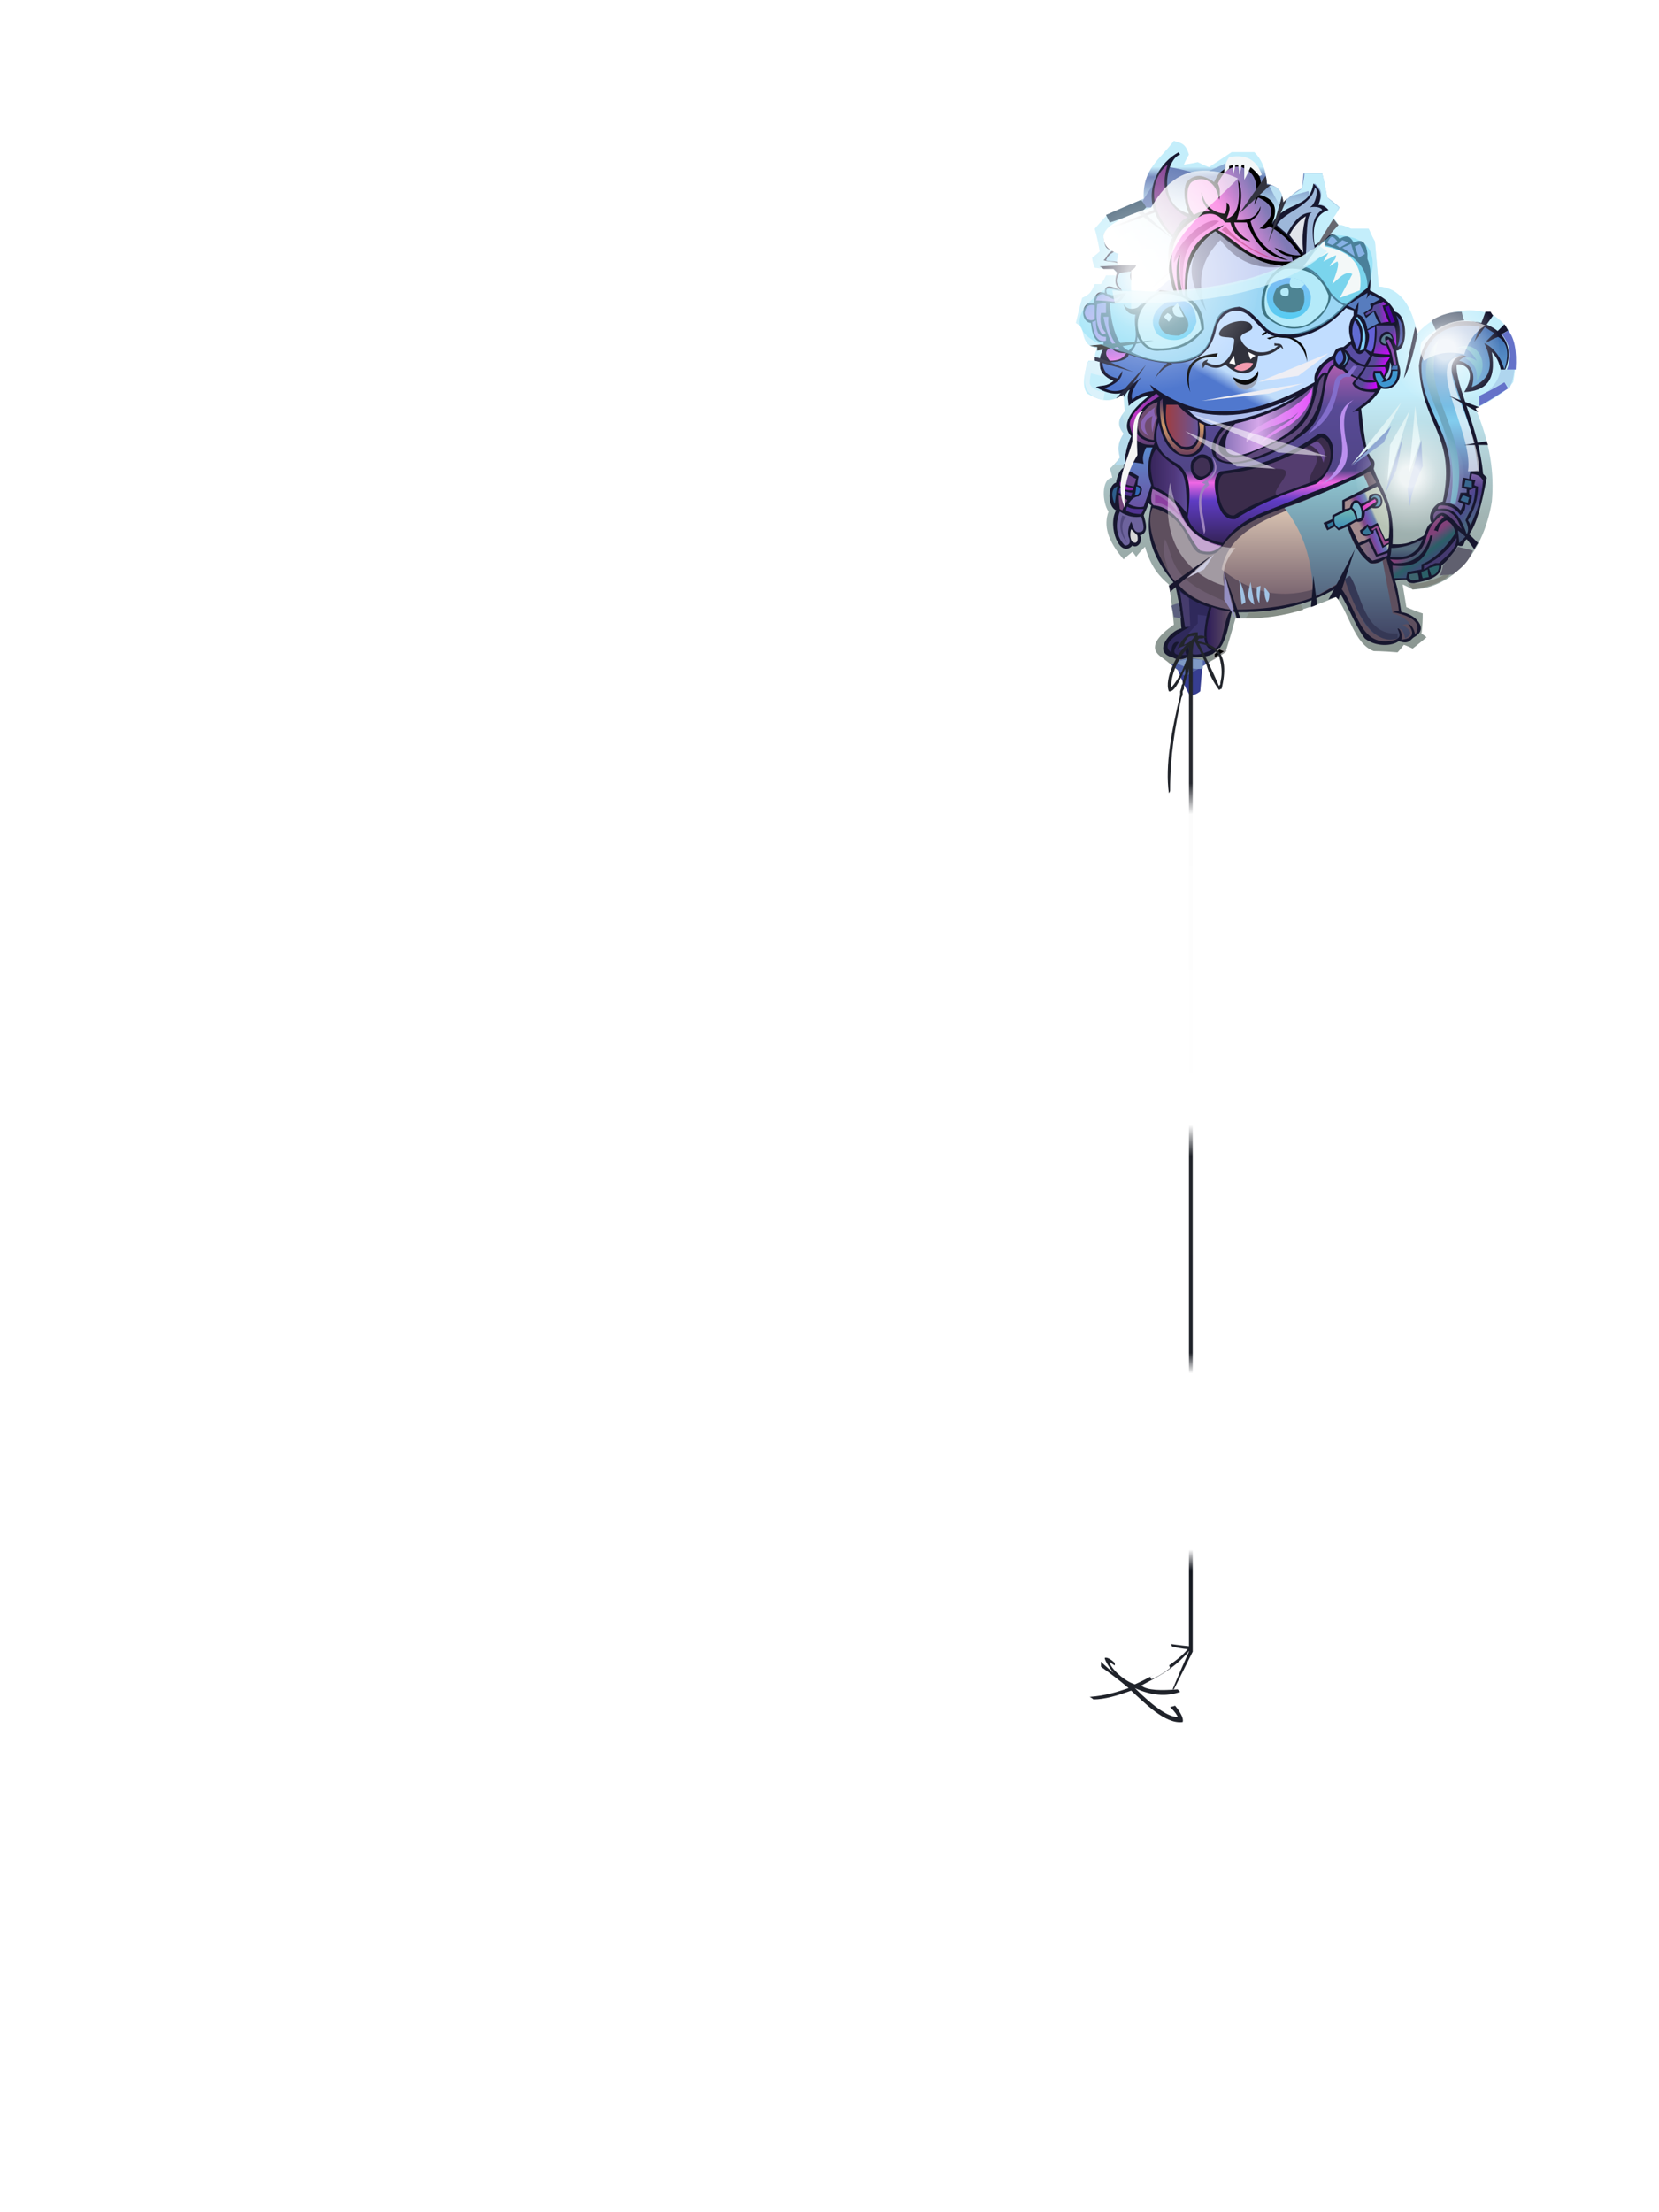 <?xml version="1.0" encoding="UTF-8"?><svg width="1320px" height="1760px" viewBox="0 0 1320 1760" version="1.1" xmlns="http://www.w3.org/2000/svg" xmlns:xlink="http://www.w3.org/1999/xlink"><defs><filter width="196%" height="183%" x="-48%" y="-41%" id="id-71666" filterUnits="objectBoundingBox"><feOffset result="id-71667" in="SourceAlpha" dx="0" dy="35"></feOffset><feGaussianBlur result="id-71668" in="SourceAlpha" stdDeviation="30"></feGaussianBlur><feColorMatrix result="id-71670" in="SourceAlpha" type="matrix" values="0 0 0 0 0 0 0 0 0 0 0 0 0 0 0 0 0 0 0.430 0"></feColorMatrix><feMerge><feMergeNode in="SourceAlpha"></feMergeNode><feMergeNode in="SourceGraphic"></feMergeNode></feMerge></filter><linearGradient x1="50%" y1="5%" x2="50%" y2="100%" id="id-71673"><stop stop-color="#C4EEFB" offset="0%"></stop><stop stop-color="#667CB5" offset="2%"></stop><stop stop-color="#C4EEFB" offset="9%"></stop><stop stop-color="#C4EDFA" offset="17%"></stop><stop stop-color="#C4EEFB" offset="44%"></stop><stop stop-color="#A2B5B4" offset="68%"></stop><stop stop-color="#86908A" offset="100%"></stop></linearGradient><linearGradient x1="50%" y1="0%" x2="50%" y2="100%" id="id-71674"><stop stop-color="#BCEAFA" offset="0%"></stop><stop stop-color="#77CBF4" offset="100%"></stop></linearGradient><linearGradient x1="50%" y1="0%" x2="50%" y2="100%" id="id-71675"><stop stop-color="#D7C1B0" offset="0%"></stop><stop stop-color="#745F6C" offset="100%"></stop></linearGradient><linearGradient x1="100%" y1="50%" x2="2%" y2="50%" id="id-71676"><stop stop-color="#615063" offset="0%"></stop><stop stop-color="#291858" offset="100%"></stop></linearGradient><linearGradient x1="50%" y1="0%" x2="50%" y2="100%" id="id-71677"><stop stop-color="#6FB8B4" offset="0%"></stop><stop stop-color="#418FB7" offset="100%"></stop></linearGradient><linearGradient x1="70%" y1="50%" x2="38%" y2="69%" id="id-71678"><stop stop-color="#B7C4B5" offset="0%"></stop><stop stop-color="#647CAD" offset="13%"></stop><stop stop-color="#6C66B3" offset="32%"></stop><stop stop-color="#734FAF" offset="50%"></stop><stop stop-color="#7E4785" offset="71%"></stop><stop stop-color="#A58C8F" offset="100%"></stop></linearGradient><linearGradient x1="100%" y1="50%" x2="0%" y2="50%" id="id-71679"><stop stop-color="#624887" offset="0%"></stop><stop stop-color="#86737C" offset="100%"></stop></linearGradient><linearGradient x1="48%" y1="43%" x2="70%" y2="72%" id="id-71680"><stop stop-color="#814179" offset="0%"></stop><stop stop-color="#2B5F68" offset="49%"></stop><stop stop-color="#44467B" offset="100%"></stop></linearGradient><linearGradient x1="50%" y1="0%" x2="50%" y2="100%" id="id-71681"><stop stop-color="#535A77" offset="0%"></stop><stop stop-color="#556D7E" offset="47%"></stop><stop stop-color="#394466" offset="100%"></stop></linearGradient><linearGradient x1="27%" y1="35%" x2="72%" y2="80%" id="id-71682"><stop stop-color="#6F487F" offset="0%"></stop><stop stop-color="#4D4892" offset="52%"></stop><stop stop-color="#48647F" offset="100%"></stop></linearGradient><linearGradient x1="50%" y1="0%" x2="50%" y2="98%" id="id-71683"><stop stop-color="#7E62A5" offset="0%"></stop><stop stop-color="#4C3B85" offset="33%"></stop><stop stop-color="#4D6A87" offset="100%"></stop></linearGradient><linearGradient x1="50%" y1="0%" x2="50%" y2="86%" id="id-71684"><stop stop-color="#5F6EAD" offset="0%"></stop><stop stop-color="#3F6DB1" offset="5%"></stop><stop stop-color="#82CDEE" offset="61%"></stop><stop stop-color="#65679E" offset="100%"></stop></linearGradient><linearGradient x1="50%" y1="0%" x2="50%" y2="100%" id="id-71685"><stop stop-color="#90C7D2" offset="0%"></stop><stop stop-color="#3C3E5E" offset="100%"></stop></linearGradient><linearGradient x1="100%" y1="50%" x2="0%" y2="50%" id="id-71686"><stop stop-color="#5F4C9A" offset="0%"></stop><stop stop-color="#50387C" offset="34%"></stop><stop stop-color="#342357" offset="100%"></stop></linearGradient><linearGradient x1="50%" y1="0%" x2="50%" y2="100%" id="id-71687"><stop stop-color="#5B8BCE" offset="0%"></stop><stop stop-color="#6952A2" offset="100%"></stop></linearGradient><linearGradient x1="50%" y1="0%" x2="50%" y2="100%" id="id-71688"><stop stop-color="#8039A4" offset="0%"></stop><stop stop-color="#C136C7" offset="40%"></stop><stop stop-color="#5D4071" offset="100%"></stop></linearGradient><linearGradient x1="50%" y1="0%" x2="50%" y2="100%" id="id-71689"><stop stop-color="#AD5EAF" offset="0%"></stop><stop stop-color="#584A96" offset="23%"></stop><stop stop-color="#504586" offset="59%"></stop><stop stop-color="#F067E4" offset="66%"></stop><stop stop-color="#5E3CC3" offset="76%"></stop><stop stop-color="#352358" offset="100%"></stop></linearGradient><linearGradient x1="84%" y1="51%" x2="0%" y2="50%" id="id-71690"><stop stop-color="#715194" offset="0%"></stop><stop stop-color="#D5A7EA" offset="53%"></stop><stop stop-color="#8671B6" offset="100%"></stop></linearGradient><linearGradient x1="100%" y1="50%" x2="0%" y2="50%" id="id-71691"><stop stop-color="#E655FB" offset="0%"></stop><stop stop-color="#DFC6EE" offset="100%"></stop></linearGradient><linearGradient x1="34%" y1="47%" x2="92%" y2="62%" id="id-71692"><stop stop-color="#594A99" offset="0%"></stop><stop stop-color="#CC06FC" offset="100%"></stop></linearGradient><linearGradient x1="34%" y1="47%" x2="92%" y2="62%" id="id-71693"><stop stop-color="#594A99" offset="0%"></stop><stop stop-color="#CC06FC" offset="100%"></stop></linearGradient><linearGradient x1="34%" y1="48%" x2="92%" y2="60%" id="id-71694"><stop stop-color="#594A99" offset="0%"></stop><stop stop-color="#CC06FC" offset="100%"></stop></linearGradient><linearGradient x1="40%" y1="39%" x2="75%" y2="98%" id="id-71695"><stop stop-color="#594A99" offset="0%"></stop><stop stop-color="#CC06FC" offset="100%"></stop></linearGradient><linearGradient x1="61%" y1="58%" x2="104%" y2="54%" id="id-71696"><stop stop-color="#594A99" offset="0%"></stop><stop stop-color="#CC06FC" offset="100%"></stop></linearGradient><linearGradient x1="58%" y1="44%" x2="40%" y2="59%" id="id-71697"><stop stop-color="#C1DDFF" offset="0%"></stop><stop stop-color="#C0DDFA" offset="61%"></stop><stop stop-color="#5078CE" offset="100%"></stop></linearGradient><linearGradient x1="75%" y1="31%" x2="6%" y2="68%" id="id-71698"><stop stop-color="#807AB6" offset="0%"></stop><stop stop-color="#FA8CE3" offset="36%"></stop><stop stop-color="#FF98EB" offset="100%"></stop></linearGradient><linearGradient x1="50%" y1="0%" x2="50%" y2="100%" id="id-71699"><stop stop-color="#463061" offset="0%"></stop><stop stop-color="#CF9A69" offset="46%"></stop><stop stop-color="#65385A" offset="100%"></stop></linearGradient><linearGradient x1="100%" y1="50%" x2="0%" y2="50%" id="id-71700"><stop stop-color="#66569B" offset="0%"></stop><stop stop-color="#9F3D3F" offset="100%"></stop></linearGradient><linearGradient x1="50%" y1="0%" x2="50%" y2="100%" id="id-71701"><stop stop-color="#9C6CDB" offset="0%"></stop><stop stop-color="#E87AEA" offset="100%"></stop></linearGradient><linearGradient x1="50%" y1="0%" x2="50%" y2="100%" id="id-71702"><stop stop-color="#9C6CDB" offset="0%"></stop><stop stop-color="#E87AEA" offset="100%"></stop></linearGradient><linearGradient x1="50%" y1="0%" x2="50%" y2="100%" id="id-71703"><stop stop-color="#9C6CDB" offset="0%"></stop><stop stop-color="#E87AEA" offset="100%"></stop></linearGradient><linearGradient x1="50%" y1="0%" x2="50%" y2="100%" id="id-71704"><stop stop-color="#9C6CDB" offset="0%"></stop><stop stop-color="#E87AEA" offset="100%"></stop></linearGradient><linearGradient x1="50%" y1="0%" x2="50%" y2="100%" id="id-71705"><stop stop-color="#9C6CDB" offset="0%"></stop><stop stop-color="#E87AEA" offset="100%"></stop></linearGradient><linearGradient x1="50%" y1="0%" x2="50%" y2="100%" id="id-71706"><stop stop-color="#9C6CDB" offset="0%"></stop><stop stop-color="#E87AEA" offset="100%"></stop></linearGradient><linearGradient x1="50%" y1="0%" x2="50%" y2="100%" id="id-71707"><stop stop-color="#919AF6" offset="0%"></stop><stop stop-color="#28C3EE" offset="100%"></stop></linearGradient><linearGradient x1="85%" y1="4%" x2="15%" y2="57%" id="id-71708"><stop stop-color="#FFFFFF" offset="0%" stop-opacity="0.635"></stop><stop stop-color="#FFFFFF" offset="100%"></stop></linearGradient><linearGradient x1="50%" y1="0%" x2="50%" y2="100%" id="id-71709"><stop stop-color="#919AF6" offset="0%"></stop><stop stop-color="#28C3EE" offset="100%"></stop></linearGradient><radialGradient cx="50%" cy="50%" r="52%" id="id-71710" fx="50%" fy="50%" gradientTransform=" translate(0.500,0.500) scale(1,0.962) rotate(90) translate(-0.500,-0.500)"><stop stop-color="#FFFFFF" offset="0%"></stop><stop stop-color="#FFFFFF" offset="18%"></stop><stop stop-color="#FFFFFF" offset="48%" stop-opacity="0.496"></stop><stop stop-color="#FFFFFF" offset="100%" stop-opacity="0"></stop></radialGradient><radialGradient cx="50%" cy="50%" r="52%" id="id-71711" fx="50%" fy="50%" gradientTransform=" translate(0.500,0.500) scale(1,0.966) rotate(90) translate(-0.500,-0.500)"><stop stop-color="#FFFFFF" offset="0%"></stop><stop stop-color="#FFFFFF" offset="18%"></stop><stop stop-color="#FFFFFF" offset="48%" stop-opacity="0.496"></stop><stop stop-color="#FFFFFF" offset="100%" stop-opacity="0"></stop></radialGradient><radialGradient cx="50%" cy="50%" r="52%" id="id-71711" fx="50%" fy="50%" gradientTransform=" translate(0.500,0.500) scale(1,0.966) rotate(90) translate(-0.500,-0.500)"><stop stop-color="#FFFFFF" offset="0%"></stop><stop stop-color="#FFFFFF" offset="18%"></stop><stop stop-color="#FFFFFF" offset="48%" stop-opacity="0.496"></stop><stop stop-color="#FFFFFF" offset="100%" stop-opacity="0"></stop></radialGradient><linearGradient x1="50%" y1="0%" x2="50%" y2="100%" id="id-71713"><stop stop-color="#21242A" offset="0%"></stop><stop stop-color="#282A30" offset="13%"></stop><stop stop-color="#FCFCFC" offset="16%"></stop><stop stop-color="#FFFFFF" offset="46%"></stop><stop stop-color="#21242A" offset="49%"></stop><stop stop-color="#20232A" offset="68%"></stop><stop stop-color="#FFFFFF" offset="70%"></stop><stop stop-color="#FFFFFF" offset="87%"></stop><stop stop-color="#151921" offset="89%"></stop><stop stop-color="#1F2229" offset="100%"></stop></linearGradient></defs><g transform=" translate(826,77)" id="id-71714"><g filter="url(#id-71666)"><path d=" M 109,415 C 112,424 116,433 121,442 C 127,440 129,438 129,438 L 131,414 C 124,412 116,413 109,415 Z" fill="#373E91" id="id-71716"></path><path d=" M 157,380 C 152,398 149,407 149,407 C 128,420 117,426 117,426 C 104,415 97,410 97,410 C 88,403 95,394 108,385 C 106,364 104,353 104,353 C 97,347 90,340 85,323 C 80,328 78,331 78,331 C 76,328 75,327 75,327 C 70,331 68,333 68,333 C 55,318 52,306 56,295 C 51,288 50,269 59,268 C 58,263 57,261 57,261 C 63,255 66,251 66,251 C 63,247 63,241 68,233 C 63,227 63,222 69,215 C 68,206 68,202 68,202 C 58,208 51,208 39,201 C 36,197 35,190 40,175 C 43,175 45,175 45,175 C 45,172 45,169 47,165 C 38,164 36,157 35,149 C 32,146 30,145 30,145 C 33,132 35,125 35,125 C 39,123 42,122 45,114 C 48,114 50,114 50,114 C 53,110 54,107 54,107 C 61,107 64,107 64,107 C 61,104 60,102 60,102 C 50,102 45,101 45,101 C 43,96 43,93 43,93 C 47,90 49,88 49,88 C 47,76 45,70 45,70 C 51,63 54,60 54,60 C 74,50 84,46 84,46 C 83,22 97,15 108,0 C 113,2 117,1 120,11 C 117,16 116,19 116,19 C 123,18 127,17 127,17 C 133,20 136,21 136,21 C 148,13 154,9 154,9 C 166,9 172,9 172,9 C 177,14 181,21 182,34 C 188,36 194,37 195,49 C 201,44 206,39 210,38 C 211,30 211,26 211,26 C 221,26 226,26 226,26 C 229,39 230,45 230,45 C 237,50 240,53 240,53 C 237,59 235,61 235,61 C 238,65 239,67 239,67 C 242,67 244,68 249,70 C 258,70 263,70 263,70 C 266,77 268,80 268,80 C 270,104 271,116 271,116 C 288,118 298,131 301,154 C 316,137 336,132 359,137 C 378,147 383,164 378,192 C 372,200 360,207 348,213 C 360,241 363,265 361,287 C 354,330 328,356 298,357 C 293,354 290,353 290,353 C 292,365 293,371 293,371 C 302,375 306,376 306,376 C 306,387 305,392 305,392 C 308,394 309,395 309,395 C 302,401 298,404 298,404 C 294,402 291,401 291,401 C 288,405 286,407 286,407 C 274,406 267,406 267,406 C 251,400 247,374 237,363 C 209,375 183,381 157,380 Z" fill="url(#id-71673)" id="id-71717"></path><path d=" M 105,21 C 116,23 122,25 122,25 C 108,29 97,38 90,53 C 87,53 85,53 85,53 L 83,48 C 95,29 102,20 105,21 Z" fill="#667DB6" id="id-71718"></path><path d=" M 295,163 C 319,144 343,135 366,151 C 369,147 370,146 370,146 C 354,127 319,134 302,154 C 297,131 288,117 271,116 L 268,81 L 263,70 L 249,70 C 245,68 242,67 239,67 C 236,63 234,61 234,61 C 238,56 239,53 239,53 C 233,48 230,45 230,45 C 228,32 226,26 226,26 C 217,26 212,26 212,26 C 211,34 210,38 210,38 C 204,42 201,44 201,44 L 215,40 C 216,43 216,44 216,44 C 218,37 220,34 220,34 C 224,37 228,42 223,51 C 226,50 229,51 231,55 C 231,62 232,65 232,65 L 234,74 C 238,77 239,78 239,78 C 246,74 250,76 251,82 C 260,76 261,85 262,93 C 266,103 264,111 264,119 C 286,125 296,140 295,163 Z" fill="#C4EEFB" id="id-71719"></path><path d=" M 154,375 C 148,404 145,412 119,411 C 116,412 112,414 107,411 C 90,407 106,389 114,388 C 113,379 114,375 109,353 C 96,337 83,319 90,290 C 88,289 88,288 88,288 C 87,292 85,295 84,298 C 85,302 89,312 81,314 C 84,318 79,325 75,322 C 65,333 55,307 62,294 C 55,291 55,274 62,272 C 63,266 65,262 68,260 C 69,250 71,240 74,235 C 66,226 73,215 88,203 C 84,203 77,206 72,211 C 72,207 70,203 73,198 C 65,203 56,202 46,196 C 51,194 54,196 60,191 C 45,185 48,173 52,165 C 52,162 52,160 52,160 C 45,161 43,154 42,145 C 33,144 34,127 44,129 C 45,123 47,119 53,121 C 53,113 59,116 66,119 C 61,116 60,111 64,102 C 67,95 57,97 52,95 C 55,93 54,90 60,87 C 52,87 53,81 52,75 C 54,71 56,68 65,66 C 83,59 92,55 92,55 C 86,36 97,17 112,9 C 112,10 113,11 113,11 C 102,14 94,51 120,58 C 107,22 133,26 140,33 C 144,24 150,16 165,18 C 173,22 179,27 176,43 C 192,48 188,57 186,66 C 197,47 216,55 219,34 C 223,38 227,41 223,51 C 227,51 229,53 231,55 C 220,59 218,69 220,83 C 227,80 232,69 240,78 C 246,74 249,77 251,81 C 257,78 261,80 262,90 C 262,93 262,94 262,94 C 265,101 265,109 264,119 C 271,123 279,126 284,136 C 295,139 294,167 285,167 C 286,174 287,178 287,178 C 291,188 284,200 273,197 C 269,203 265,208 257,213 C 259,229 260,248 266,253 C 268,255 268,257 267,261 C 273,278 284,287 282,321 C 288,321 294,322 307,314 C 309,309 310,305 313,304 C 309,297 316,288 322,287 C 333,234 305,226 303,179 C 305,159 316,149 333,144 C 369,140 383,165 369,187 C 367,174 364,172 361,168 C 365,192 355,199 339,200 C 351,180 336,177 333,178 C 332,195 351,229 354,265 C 356,267 357,268 357,268 C 353,289 349,305 343,313 C 348,318 350,320 350,320 C 348,323 347,325 347,325 C 343,319 341,317 341,317 C 338,319 340,324 334,322 C 331,328 327,333 321,338 C 321,347 310,350 299,352 C 297,352 294,352 293,349 C 287,349 284,350 284,350 C 286,355 287,363 289,375 C 299,376 312,388 299,395 C 296,397 295,401 287,398 C 282,402 269,403 260,396 C 252,386 244,363 237,356 C 214,370 187,376 154,375 Z" fill="#17172F" id="id-71720"></path><path d=" M 93,57 C 75,64 66,67 66,67 C 51,69 50,85 62,87 C 59,90 57,89 54,95 C 58,97 65,94 66,100 C 57,100 52,100 52,100 C 53,101 54,101 54,101 C 59,102 61,102 61,102 C 63,104 65,104 65,104 C 71,103 75,102 75,102 C 72,112 82,116 83,126 C 89,119 94,111 104,105 C 103,93 103,82 107,77 C 99,69 95,63 93,57 Z" fill="url(#id-71674)" id="id-71721"></path><path d=" M 91,292 C 82,312 108,353 111,352 C 119,363 133,370 156,373 C 183,373 205,369 222,362 C 233,356 238,353 238,353 C 240,355 241,356 241,356 C 254,372 256,405 284,397 C 288,396 287,392 284,386 C 288,388 290,391 289,397 C 297,396 301,393 294,384 C 297,385 299,388 300,393 C 307,382 293,377 282,375 C 285,374 287,374 287,374 C 286,362 281,347 277,332 C 274,334 270,337 264,336 C 256,331 251,320 246,307 C 241,309 239,310 239,310 C 237,308 236,307 236,307 C 232,309 230,310 230,310 C 228,306 227,304 227,304 C 232,302 234,301 234,301 C 234,299 234,298 234,298 C 239,295 242,294 242,294 C 242,289 241,286 241,286 C 260,277 269,272 269,272 C 266,266 264,263 264,263 C 203,295 168,294 147,322 C 143,328 139,331 128,328 C 118,323 119,299 91,292 Z" fill="#5E4F5E" id="id-71722"></path><path d=" M 106,417 C 114,411 124,410 136,415 L 117,426 C 110,420 106,417 106,417 Z" fill="#4E60A7" id="id-71723"></path><path d=" M 198,294 C 174,304 151,315 146,341 C 165,356 187,366 219,357 C 218,331 211,310 198,294 Z" fill="url(#id-71675)" id="id-71724"></path><path d=" M 131,413 C 116,411 113,414 109,415 C 115,418 121,421 131,420 L 131,413 Z" fill="#7F9AC5" id="id-71725"></path><path d=" M 112,357 C 119,364 127,368 136,371 C 131,389 130,403 138,405 C 134,407 115,414 121,399 C 118,401 116,404 118,409 C 107,410 106,407 112,399 C 110,398 106,399 106,407 C 100,403 102,397 120,387 L 117,387 C 115,372 114,362 112,357 Z" fill="#2F295B" id="id-71726"></path><path d=" M 138,371 C 142,372 145,374 153,374 C 147,381 148,403 140,404 C 133,403 132,392 138,371 Z" fill="url(#id-71676)" id="id-71727"></path><path d=" M 234,303 C 235,305 235,305 235,305 C 233,307 231,308 231,308 L 230,305 C 233,304 234,303 234,303 Z" fill="#32779A" id="id-71728"></path><path d=" M 236,299 C 235,303 236,306 239,308 C 248,304 253,301 253,301 C 252,299 252,296 249,293 C 240,297 236,299 236,299 Z" fill="url(#id-71677)" id="id-71729"></path><path d=" M 250,292 C 251,288 252,288 254,288 C 257,291 258,295 257,300 L 254,301 C 254,297 252,293 250,292 Z" fill="#72B1C7" id="id-71730"></path><path d=" M 258,291 C 264,287 268,285 268,285 C 269,287 269,287 269,287 L 259,294 C 258,292 258,291 258,291 Z" fill="#DE45C4" id="id-71731"></path><path d=" M 248,306 C 251,304 253,303 253,303 C 257,304 260,302 260,295 C 264,293 265,292 265,292 C 270,293 274,292 274,286 C 273,281 270,280 266,281 C 263,282 263,284 263,286 C 259,288 257,289 257,289 C 255,285 250,284 248,292 C 245,293 244,293 244,293 C 244,289 244,287 244,287 C 262,279 270,275 270,275 C 276,286 281,298 279,316 C 277,317 276,317 276,317 C 272,308 270,304 270,304 C 266,306 264,307 264,307 C 263,306 262,305 262,305 C 258,309 256,310 256,310 C 257,315 261,316 267,312 C 267,311 267,310 267,310 C 268,310 268,309 268,309 C 272,319 274,324 274,324 C 277,322 279,321 279,321 C 279,324 278,326 278,326 C 273,328 270,329 270,329 C 266,320 264,316 264,316 L 255,320 C 251,311 248,306 248,306 Z" fill="url(#id-71678)" id="id-71732"></path><path d=" M 256,322 C 259,327 262,331 266,334 C 274,332 278,330 278,330 C 278,329 278,328 278,328 C 272,330 269,331 269,331 L 263,319 C 259,321 256,322 256,322 Z" fill="url(#id-71679)" id="id-71733"></path><path d=" M 265,285 C 265,284 265,284 265,284 C 267,282 269,281 272,284 C 273,288 273,291 268,291 C 270,289 271,287 270,285 C 268,283 267,283 265,285 Z" fill="#4E88A6" id="id-71734"></path><path d=" M 293,348 C 286,348 283,348 283,348 C 282,341 282,338 282,338 C 295,339 308,339 314,314 C 313,314 312,314 312,314 C 308,329 299,337 283,336 C 281,334 280,333 280,333 C 297,335 306,328 309,315 C 311,309 314,303 321,298 C 322,299 323,299 323,299 C 320,302 317,305 315,310 C 317,310 318,311 318,311 C 319,307 320,304 325,302 C 328,304 331,306 332,312 C 323,326 313,334 305,337 C 305,339 305,341 305,341 L 294,343 C 293,346 293,348 293,348 Z" fill="url(#id-71680)" id="id-71735"></path><path d=" M 302,344 C 303,347 303,349 303,349 C 300,349 295,352 295,345 C 300,344 302,344 302,344 Z" fill="#3D646E" id="id-71736"></path><path d=" M 305,343 C 308,342 310,341 310,341 C 310,345 311,347 311,347 L 306,348 C 305,345 305,343 305,343 Z" fill="#2B5F68" id="id-71737"></path><path d=" M 319,338 C 316,338 314,339 311,340 L 313,346 C 317,345 319,342 319,338 Z" fill="#2B5F68" id="id-71738"></path><path d=" M 281,324 C 281,329 280,331 280,331 C 293,333 302,328 306,317 C 297,322 288,324 281,324 Z" fill="url(#id-71681)" id="id-71739"></path><path d=" M 307,338 C 307,340 307,341 307,341 C 313,337 316,336 316,336 C 318,336 319,336 319,336 C 325,330 333,325 333,316 C 326,326 317,334 307,338 Z" fill="#453A70" id="id-71740"></path><path d=" M 298,357 C 296,354 294,352 294,352 C 303,353 313,351 330,342 C 325,350 315,354 298,357 Z" fill="#80857E" id="id-71741"></path><path d=" M 334,310 C 338,313 340,315 340,315 L 335,320 C 335,316 334,312 334,310 Z" fill="#414F70" id="id-71742"></path><path d=" M 337,309 C 334,302 331,293 318,294 C 314,296 314,299 315,302 C 316,298 319,296 322,296 C 326,297 331,302 337,309 Z" fill="#5C437A" id="id-71743"></path><path d=" M 321,290 C 319,290 318,291 318,293 C 326,292 334,292 341,313 C 343,310 342,306 340,302 C 343,294 347,292 348,276 C 345,277 343,278 343,278 C 343,280 343,281 343,281 C 344,282 345,282 345,282 C 345,286 344,288 343,290 C 341,290 340,289 340,289 C 340,295 338,296 336,298 C 332,292 327,290 321,290 Z" fill="url(#id-71682)" id="id-71744"></path><path d=" M 344,269 C 347,270 348,270 348,270 C 347,273 347,274 347,274 C 349,275 350,275 350,275 C 350,285 347,294 342,302 C 344,305 344,306 344,306 C 349,295 353,285 354,270 C 352,268 352,266 345,265 C 345,267 344,269 344,269 Z" fill="url(#id-71683)" id="id-71745"></path><path d=" M 345,271 C 345,274 345,276 345,276 C 341,275 339,275 339,275 L 340,270 C 344,271 345,271 345,271 Z" fill="#39688F" id="id-71746"></path><path d=" M 343,284 C 342,286 342,288 342,288 C 338,287 336,286 336,286 L 338,282 C 341,283 343,284 343,284 Z" fill="#39688F" id="id-71747"></path><path d=" M 336,294 C 333,290 328,288 324,288 C 340,237 303,218 305,177 C 311,152 328,144 352,148 C 350,154 348,158 348,158 C 353,152 355,148 355,148 C 361,152 363,153 363,153 C 358,158 356,160 356,160 L 366,156 C 374,161 375,170 371,182 C 368,172 363,165 355,161 C 362,176 362,189 345,196 C 349,183 343,177 335,175 C 336,174 338,172 341,172 C 334,167 326,177 330,187 C 336,209 347,230 350,262 C 346,263 344,263 344,263 C 343,267 343,269 343,269 C 339,268 338,268 338,268 C 337,273 337,276 337,276 C 340,277 341,277 341,277 C 341,279 341,280 341,280 C 338,280 336,280 336,280 C 335,285 334,287 334,287 L 338,289 C 337,293 336,294 336,294 Z" fill="url(#id-71684)" id="id-71748"></path><path d=" M 300,148 L 291,189 C 296,180 299,167 302,154 C 301,150 300,148 300,148 Z" fill="#1A1C32" id="id-71749"></path><path d=" M 371,146 C 361,156 356,161 356,161 L 374,151 C 372,147 371,146 371,146 Z" fill="#17172F" id="id-71750"></path><path d=" M 182,367 C 180,363 180,359 180,355 L 184,360 C 184,365 183,367 182,367 Z" fill="#A1C3E4" id="id-71751"></path><path d=" M 176,368 C 173,363 174,359 174,355 L 177,354 C 176,363 176,368 176,368 Z" fill="#A2C5E5" id="id-71752"></path><path d=" M 172,369 C 170,357 169,351 169,351 C 168,356 167,359 167,362 C 168,367 172,369 172,369 Z" fill="#A1C2E3" id="id-71753"></path><path d=" M 162,369 C 164,368 165,367 165,367 C 164,358 162,354 160,349 C 161,362 162,369 162,369 Z" fill="#A0C1E2" id="id-71754"></path><path d=" M 161,380 C 159,380 158,380 158,380 L 148,343 L 161,380 Z" fill="#17172D" id="id-71755"></path><path d=" M 157,380 L 148,365 L 148,343 C 154,368 157,380 157,380 Z" fill="#948FC2" id="id-71756"></path><path d=" M 135,405 C 128,408 125,406 124,401 C 124,399 127,397 130,395 C 128,401 130,404 135,405 Z" stroke="#979797" id="id-71757"></path><path d=" M 117,406 C 114,405 112,405 112,405 C 114,399 118,393 127,384 C 127,380 127,377 127,377 L 134,378 C 132,390 130,402 138,405 C 132,408 116,414 121,399 C 118,401 117,403 117,406 Z" fill="#3A346C" id="id-71758"></path><path d=" M 106,370 C 110,368 112,368 112,368 C 113,376 114,380 114,380 L 108,379 C 107,373 106,370 106,370 Z" fill="#5C607F" id="id-71759"></path><path d=" M 117,387 C 119,386 121,386 121,386 L 120,364 L 113,359 C 115,373 116,382 117,387 Z" fill="#463C6D" id="id-71760"></path><path d=" M 149,406 C 146,405 144,404 144,404 C 142,407 140,408 140,408 L 140,412 C 146,408 149,406 149,406 Z" stroke="#979797" id="id-71761"></path><path d=" M 165,380 C 167,377 168,375 168,375 C 181,375 194,373 209,369 L 211,373 C 195,378 180,380 165,380 Z" fill="#858E86" id="id-71762"></path><path d=" M 196,292 C 208,308 218,327 219,363 C 224,361 235,354 244,349 C 252,363 257,401 286,396 C 289,394 287,391 286,388 C 289,388 291,390 292,396 C 299,392 296,389 290,385 C 292,385 292,384 296,385 C 294,381 289,378 282,376 L 274,334 C 271,336 268,337 264,336 C 256,330 250,320 246,307 L 239,310 L 236,307 L 230,310 L 227,304 L 234,301 L 234,298 L 242,294 C 242,289 242,286 242,286 C 256,279 263,275 263,275 L 259,266 C 227,280 207,289 196,292 Z" fill="url(#id-71685)" id="id-71763"></path><path d=" M 148,265 C 139,268 144,300 156,298 C 169,289 196,279 216,272 C 237,266 236,238 225,236 C 201,253 176,262 148,265 Z" fill="#3B2C4B" id="id-71764"></path><path d=" M 190,282 C 184,278 208,261 191,261 C 181,260 176,260 176,260 C 189,256 201,251 213,244 C 232,252 214,263 216,272 C 200,278 191,281 190,282 Z" fill="#543D6F" id="id-71765"></path><path d=" M 231,365 C 245,339 252,325 252,325 L 239,365 L 237,363 C 233,364 231,365 231,365 Z" fill="#16172E" id="id-71766"></path><path d=" M 217,371 C 220,370 222,369 222,369 L 219,346 C 218,363 217,371 217,371 Z" fill="#15162D" id="id-71767"></path><path d=" M 216,242 C 221,244 225,249 227,256 C 230,247 226,242 222,239 C 218,241 216,242 216,242 Z" fill="#684B92" id="id-71768"></path><path d=" M 91,277 C 89,285 90,289 92,290 C 113,292 121,319 129,326 C 136,328 141,327 146,322 C 130,319 119,310 113,295 C 110,288 102,282 91,277 Z" fill="#9A65AF" id="id-71769"></path><path d=" M 92,275 C 104,280 112,288 118,296 C 119,251 111,267 94,245 C 87,255 90,265 92,275 Z" fill="url(#id-71686)" id="id-71770"></path><path d=" M 82,297 C 77,297 73,296 70,294 C 70,292 71,291 71,291 C 74,293 77,293 84,293 C 83,295 82,297 82,297 Z" fill="#503391" id="id-71771"></path><path d=" M 72,289 C 76,291 80,292 84,291 C 88,280 90,274 90,274 C 87,266 86,257 91,244 C 88,244 86,244 86,244 C 83,250 83,253 84,257 C 79,256 74,256 70,254 C 69,259 69,261 69,261 C 77,265 80,267 80,267 C 79,271 79,274 79,274 C 85,275 82,281 80,283 C 77,283 74,285 72,289 Z" fill="url(#id-71687)" id="id-71772"></path><path d=" M 65,295 C 61,305 62,315 69,322 C 73,322 74,319 72,315 C 71,311 72,307 74,303 C 76,307 76,313 82,311 C 85,310 84,305 82,299 C 77,300 71,299 65,295 Z" fill="#6D639D" id="id-71773"></path><path d=" M 74,309 C 73,312 73,317 75,319 C 78,321 80,319 79,314 C 76,311 74,309 74,309 Z" fill="#D8D8D8" id="id-71774"></path><path d=" M 63,275 C 57,277 59,285 61,289 C 62,280 63,275 63,275 Z" fill="#2E5C8A" id="id-71775"></path><path d=" M 64,282 C 69,284 71,286 71,286 C 68,291 67,294 67,294 L 65,293 C 64,286 64,282 64,282 Z" fill="#75467B" id="id-71776"></path><path d=" M 75,280 C 74,282 74,283 74,283 C 69,282 66,281 64,280 L 65,276 C 68,278 71,280 75,280 Z" fill="#503391" id="id-71777"></path><path d=" M 76,276 C 75,278 75,278 75,278 C 71,278 67,278 65,274 L 65,271 C 67,274 70,276 76,276 Z" fill="#911DAD" id="id-71778"></path><path d=" M 76,275 C 71,274 67,273 66,269 C 67,264 68,262 68,262 C 70,265 74,267 78,269 C 77,273 76,275 76,275 Z" fill="#6A458B" id="id-71779"></path><path d=" M 93,281 C 93,286 93,288 93,288 C 100,288 107,293 114,300 C 109,291 102,285 93,281 Z" fill="#8C3FA0" id="id-71780"></path><path d=" M 93,240 C 92,241 92,242 92,242 C 86,242 76,242 73,227 C 72,220 79,212 94,201 C 96,203 97,203 97,203 C 88,209 80,211 77,228 C 78,235 83,239 93,240 Z" fill="url(#id-71688)" id="id-71781"></path><path d=" M 78,275 C 79,275 80,275 81,277 C 81,280 80,282 77,282 C 78,278 78,275 78,275 Z" fill="#3168B5" id="id-71782"></path><path d=" M 92,238 C 88,238 76,234 80,222 C 83,216 87,210 95,208 C 94,213 94,217 95,220 C 93,227 92,233 92,238 Z" fill="#6F4C70" id="id-71783"></path><path d=" M 135,254 C 129,250 126,254 124,257 C 122,263 127,268 131,267 C 137,265 138,260 135,254 Z" fill="#403054" id="id-71784"></path><path d=" M 236,179 C 238,181 240,182 242,182 C 245,185 248,187 253,189 C 253,189 252,190 250,193 C 252,198 258,200 268,200 C 262,208 256,211 250,216 C 250,216 252,215 255,215 C 255,232 259,246 265,257 C 263,263 236,273 209,283 L 207,284 C 199,288 190,291 183,294 C 167,300 155,308 147,320 C 135,318 121,310 119,299 C 122,278 121,262 109,256 C 93,247 92,236 96,224 C 100,244 109,253 123,251 C 131,248 135,241 133,227 C 139,227 144,227 148,226 C 135,239 135,253 147,256 C 164,261 194,247 213,232 C 233,215 223,190 236,179 Z M 227,233 C 226,233 226,233 225,233 L 225,233 C 224,233 223,233 219,236 C 196,252 172,260 145,263 C 141,266 139,271 142,284 C 144,294 148,302 157,301 C 172,291 194,281 221,273 C 236,263 240,239 227,233 Z M 138,253 C 133,248 127,248 122,255 C 120,262 123,269 129,270 C 138,267 142,261 138,253 Z" fill="url(#id-71689)" id="id-71785"></path><path d=" M 154,226 C 146,228 138,242 142,251 C 150,260 169,254 180,249 C 228,231 225,198 228,186 C 222,190 223,197 219,209 C 212,230 202,235 171,248 C 157,257 128,252 154,226 Z" fill="#5D477A" id="id-71786"></path><path d=" M 157,225 C 151,230 147,240 150,247 C 153,251 160,251 168,248 C 195,238 218,224 219,195 C 204,209 183,219 157,225 Z" fill="url(#id-71690)" id="id-71787"></path><path d=" M 207,216 C 201,225 181,232 177,241 C 180,238 188,233 199,227 C 212,218 218,208 218,197 C 202,221 163,226 166,240 C 177,226 195,228 207,216 Z" fill="url(#id-71691)" id="id-71788"></path><path d=" M 255,189 C 253,191 252,193 252,193 C 256,197 261,199 270,197 L 269,192 C 261,193 257,192 255,189 Z" fill="url(#id-71692)" id="id-71789"></path><path d=" M 254,188 C 258,182 260,180 260,180 C 255,179 251,177 248,174 L 244,181 C 249,186 253,188 254,188 Z" fill="#5A4B9A" id="id-71790"></path><path d=" M 235,174 C 235,176 235,178 235,178 C 232,179 231,182 230,185 C 227,183 225,186 222,190 C 224,183 228,177 235,174 Z" fill="#8945B5" id="id-71791"></path><path d=" M 268,191 C 264,190 260,191 256,188 C 260,183 261,180 261,180 C 271,180 276,180 276,180 C 277,183 276,185 275,187 C 274,184 273,183 273,183 L 267,183 C 266,186 266,189 268,191 Z" fill="url(#id-71693)" id="id-71792"></path><path d=" M 275,190 C 273,187 272,185 272,185 C 270,185 268,185 268,185 C 269,191 271,195 275,196 C 281,196 286,193 286,183 C 283,183 282,183 282,183 C 282,188 280,192 273,192 C 275,191 275,190 275,190 Z" fill="#3F97D0" id="id-71793"></path><path d=" M 262,179 C 272,179 276,178 276,178 C 279,174 280,172 280,172 C 272,173 269,172 266,171 C 264,176 262,179 262,179 Z" fill="url(#id-71694)" id="id-71794"></path><path d=" M 260,178 C 263,173 264,171 264,171 C 262,169 260,167 260,167 C 255,173 252,168 249,162 C 246,165 244,166 244,166 C 247,168 248,170 249,172 C 253,176 257,178 260,178 Z" fill="#584CA1" id="id-71795"></path><path d=" M 228,79 C 228,82 228,83 228,83 C 231,84 263,90 262,117 C 251,125 245,130 245,130 C 242,129 239,128 233,121 C 227,111 221,102 211,100 C 221,86 227,79 228,79 Z" fill="#80CFE4" id="id-71796"></path><path d=" M 239,178 C 237,176 236,174 237,171 C 238,169 239,167 241,167 C 244,172 243,176 239,178 Z" fill="#5466D0" id="id-71797"></path><path d=" M 244,168 C 246,173 245,176 242,179 C 244,178 246,176 246,174 C 247,172 244,168 244,168 Z" fill="#5FA1D5" id="id-71798"></path><path d=" M 254,166 C 252,162 251,158 250,154 C 250,150 250,147 252,143 C 257,150 258,158 254,166 Z" fill="#616BD2" id="id-71799"></path><path d=" M 254,140 C 253,141 253,141 253,141 C 260,148 259,157 256,167 L 259,166 C 262,155 260,147 254,140 Z" fill="#83D3FE" id="id-71800"></path><path d=" M 262,151 C 266,149 268,148 268,148 C 268,159 267,166 265,168 L 261,166 C 264,158 264,153 262,151 Z" fill="#6361D7" id="id-71801"></path><path d=" M 267,169 C 275,170 280,170 280,170 C 278,165 277,163 277,163 C 272,163 271,160 272,156 C 275,150 282,150 283,159 C 284,162 285,163 285,163 C 285,155 285,149 283,147 L 269,147 C 270,153 269,161 267,169 Z" fill="url(#id-71695)" id="id-71802"></path><path d=" M 286,164 C 289,154 288,146 285,139 C 288,142 290,146 290,151 C 291,162 286,164 286,164 Z" fill="#505AAA" id="id-71803"></path><path d=" M 271,145 C 265,148 262,150 262,150 C 261,144 259,139 254,138 C 255,132 255,128 255,128 C 253,132 252,134 252,134 C 248,132 246,131 246,131 C 257,124 262,121 262,121 C 262,124 261,126 261,126 C 263,123 264,122 264,122 C 270,125 272,126 272,126 C 267,129 264,130 264,130 C 265,132 265,133 265,133 C 261,136 259,137 259,137 C 260,140 261,141 261,141 L 267,136 C 269,142 271,145 271,145 Z" fill="#577CBE" id="id-71804"></path><path d=" M 266,134 C 262,136 260,138 260,138 C 261,138 261,139 261,139 C 266,136 268,135 268,135 C 271,141 273,145 273,145 C 277,144 279,144 279,144 C 275,136 274,131 274,131 C 276,131 277,130 277,130 C 275,129 275,128 275,128 L 267,131 C 266,133 266,134 266,134 Z" fill="url(#id-71696)" id="id-71805"></path><path d=" M 276,132 C 278,132 279,131 279,131 C 282,140 284,144 284,144 L 281,145 C 278,136 276,132 276,132 Z" fill="#4F00A0" id="id-71806"></path><path d=" M 282,158 C 281,155 280,152 275,155 C 272,158 272,161 277,162 C 275,155 276,154 282,158 Z" fill="#5B7F91" id="id-71807"></path><path d=" M 279,158 C 278,158 277,159 277,159 C 281,166 282,172 283,178 L 285,178 C 284,170 282,163 279,158 Z" fill="#8949AC" id="id-71808"></path><path d=" M 286,179 C 286,181 286,182 286,182 C 283,182 281,182 281,182 L 282,179 C 285,179 286,179 286,179 Z" fill="#4270B3" id="id-71809"></path><path d=" M 280,176 C 281,178 281,179 281,179 C 281,186 279,189 277,190 L 276,188 C 279,184 280,180 280,176 Z" fill="#9DBFDE" id="id-71810"></path><path d=" M 72,170 C 72,175 59,177 51,176 C 52,184 55,187 63,189 C 66,185 67,183 67,183 C 67,189 63,193 53,197 C 61,201 69,200 82,188 C 77,195 73,201 75,206 C 78,203 83,200 92,199 C 90,196 89,194 89,194 C 129,225 171,220 220,192 C 219,186 221,179 234,171 C 237,169 234,165 243,164 C 247,161 249,159 249,159 C 247,153 246,146 251,139 C 251,137 251,135 251,135 C 247,134 245,133 245,133 C 231,148 217,155 203,157 C 185,157 183,155 171,142 C 160,130 147,135 142,148 C 137,177 113,184 72,170 Z" fill="url(#id-71697)" id="id-71811"></path><path d=" M 74,168 C 100,181 127,176 134,163 C 143,150 136,134 160,132 C 170,134 176,145 184,151 C 197,159 226,151 243,131 C 239,129 235,126 232,122 C 227,112 221,103 210,102 C 164,97 157,84 141,72 C 125,79 115,92 105,105 C 97,112 87,119 80,135 C 75,150 84,156 74,168 Z" fill="#C9D4F4" id="id-71812"></path><path d=" M 337,136 C 338,141 339,143 339,143 C 332,144 325,146 317,152 L 313,143 C 321,138 329,136 337,136 Z" fill="#4C596E" id="id-71813"></path><path d=" M 72,167 C 63,163 58,147 57,129 C 63,131 67,127 70,121 C 62,122 59,123 59,123 C 56,122 55,122 55,122 C 52,115 59,118 67,120 C 66,116 59,114 65,105 C 71,104 74,104 74,104 C 70,113 82,116 82,129 C 70,143 85,155 72,167 Z" fill="#9ADCF6" id="id-71814"></path><path d=" M 356,136 C 358,136 360,136 360,136 C 361,138 362,139 362,139 L 347,160 L 356,136 Z" fill="#17172F" id="id-71815"></path><path d=" M 125,152 C 115,120 114,91 141,72 C 161,83 172,105 205,97 C 204,95 203,93 203,93 C 209,93 212,93 212,93 C 207,84 199,75 186,66 C 191,55 189,46 176,43 C 179,32 177,23 165,18 C 154,16 146,21 140,33 C 133,29 127,24 118,33 C 115,41 117,54 122,61 C 96,78 99,117 125,152 Z" fill="#000000" id="id-71816"></path><path d=" M 117,129 C 116,104 115,80 148,67 L 143,71 C 161,81 169,98 203,96 C 202,94 202,92 202,92 C 197,92 193,90 188,85 C 194,87 199,92 209,91 C 202,83 198,76 184,68 C 179,72 178,69 176,70 C 190,59 188,51 175,45 C 173,49 172,51 172,51 C 175,37 175,26 162,21 C 153,19 147,25 143,34 C 145,38 145,42 144,47 C 142,32 131,28 124,32 C 118,33 116,49 124,59 C 127,57 130,56 137,56 C 132,52 130,47 130,41 C 133,52 139,57 148,58 C 150,57 150,53 150,49 C 154,52 152,57 150,62 C 160,59 161,46 159,31 C 163,39 162,51 158,63 C 169,64 174,60 177,52 C 177,56 175,60 169,64 C 173,79 183,89 199,95 C 184,93 173,84 166,65 C 159,65 156,65 156,65 C 157,70 160,75 169,80 C 160,79 155,73 153,65 C 151,65 149,65 149,65 C 145,61 141,56 131,59 C 110,69 97,86 114,130 C 109,111 109,97 113,90 C 111,103 113,116 117,129 Z" fill="url(#id-71698)" id="id-71817"></path><path d=" M 99,205 C 98,206 97,207 97,207 C 96,228 102,242 113,249 C 125,252 132,245 132,226 C 130,225 128,224 128,224 C 132,247 117,252 107,239 C 101,231 99,220 99,205 Z" fill="url(#id-71699)" id="id-71818"></path><path d=" M 102,210 C 101,222 101,233 114,243 C 127,246 128,235 127,223 C 122,220 116,216 111,210 C 105,210 102,210 102,210 Z" fill="url(#id-71700)" id="id-71819"></path><path d=" M 119,214 C 124,219 130,224 138,226 C 160,222 182,218 206,203 C 174,219 146,222 119,214 Z" fill="#ACBDEC" id="id-71820"></path><path d=" M 93,212 C 92,214 92,217 94,221 C 93,223 92,225 91,232 C 90,228 90,223 91,219 C 84,222 83,228 88,235 C 78,229 80,221 93,212 Z" fill="#8A64B3" id="id-71821"></path><path d=" M 138,251 C 143,260 141,267 130,272 C 132,273 133,273 133,273 C 125,281 128,296 132,313 C 133,311 133,310 133,310 C 132,297 125,282 136,274 L 135,271 C 143,265 144,258 138,251 Z" fill="#9D82BF" id="id-71822"></path><path d=" M 215,233 C 246,198 227,187 246,185 C 249,181 251,179 251,179 C 253,179 254,180 254,180 C 252,181 251,184 248,188 C 232,185 247,214 215,233 Z" fill="#836ECB" id="id-71823"></path><path d=" M 251,206 C 224,221 261,248 225,274 C 238,267 250,259 245,239 C 242,223 243,212 251,206 Z" fill="#BB8FEE" id="id-71824"></path><path d=" M 157,324 C 149,333 146,343 148,354 C 127,348 95,326 105,272 C 111,306 128,323 157,324 Z" fill="#FFFFFF" fill-opacity="0.424" id="id-71825"></path><path d=" M 104,344 C 102,335 98,328 101,317 C 109,333 103,348 148,366 L 153,373 C 132,370 115,360 104,344 Z" fill="#6D5C70" id="id-71826"></path><path d=" M 105,359 L 138,330 L 104,354 C 105,357 105,359 105,359 Z" fill="#18172D" id="id-71827"></path><path d=" M 118,348 C 128,343 132,341 132,341 L 140,329 C 126,342 118,348 118,348 Z" fill="#CCCCE1" id="id-71828"></path><path d=" M 244,349 C 246,347 248,346 248,346 C 257,359 259,394 286,392 L 286,396 C 270,401 256,385 244,349 Z" fill="#353855" id="id-71829"></path><path d=" M 289,208 C 263,241 249,258 249,258 L 277,231 C 285,216 289,208 289,208 Z" fill="#DDF2F4" id="id-71830"></path><path d=" M 281,227 C 260,249 249,259 249,259 L 275,240 C 279,231 281,227 281,227 Z" fill="#7F9BCC" id="id-71831"></path><path d=" M 296,214 C 285,233 280,242 280,242 L 278,271 C 290,233 296,214 296,214 Z" fill="#DDF2F4" id="id-71832"></path><path d=" M 290,236 C 280,266 276,281 276,281 L 285,262 C 289,244 290,236 290,236 Z" fill="#7F9BCC" id="id-71833"></path><path d=" M 300,211 C 297,247 295,265 295,265 L 304,239 C 301,220 300,211 300,211 Z" fill="#DDF2F4" id="id-71834"></path><path d=" M 305,238 C 297,264 294,277 294,277 C 295,286 296,291 296,291 C 296,283 300,272 306,259 C 305,245 305,238 305,238 Z" fill="#7F9BCC" id="id-71835"></path><path d=" M 349,175 C 344,166 339,164 333,165 C 350,157 360,178 349,191 C 349,185 350,179 340,173 C 342,172 344,172 349,175 Z" fill="#6BB3C9" id="id-71836"></path><path d=" M 319,158 C 301,204 347,229 332,289 C 330,289 329,289 328,288 C 340,221 287,195 319,158 Z" fill="#6EA8C2" id="id-71837"></path><path d=" M 339,171 C 304,172 347,232 342,263 C 345,263 348,263 351,263 C 350,223 311,174 339,171 Z" fill="#FFFFFF" fill-opacity="0.615" id="id-71838"></path><path d=" M 351,212 C 335,206 327,203 327,203 L 350,216 L 348,213 C 350,212 351,212 351,212 Z" fill="#17172D" id="id-71839"></path><path d=" M 357,239 C 345,241 339,242 339,242 L 358,242 C 357,240 357,239 357,239 Z" fill="#17172D" id="id-71840"></path><path d=" M 351,211 C 351,206 351,203 351,203 C 365,196 371,192 371,192 L 374,197 C 366,202 359,207 351,211 Z" fill="#6572C9" id="id-71841"></path><path d=" M 358,199 C 362,195 366,192 368,182 L 379,182 C 378,189 377,192 377,192 L 375,197 L 371,192 C 362,197 358,199 358,199 Z" fill="#AFD5EE" id="id-71842"></path><path d=" M 380,182 C 375,182 373,182 373,182 C 377,172 376,163 369,154 L 374,151 C 379,157 381,167 380,182 Z" fill="#6572C9" id="id-71843"></path><path d=" M 307,175 C 303,168 304,164 305,160 C 322,143 339,139 356,147 C 347,152 342,161 339,170 C 327,167 316,169 307,175 Z" fill="#FFFFFF" fill-opacity="0.662" id="id-71844"></path><path d=" M 134,176 C 147,184 156,170 156,158 C 155,155 143,158 144,153 C 147,144 167,140 170,147 C 173,152 161,152 161,157 C 163,166 179,174 191,163 C 189,163 188,163 188,163 C 188,162 188,161 188,161 C 191,162 194,160 195,166 C 194,165 193,164 193,164 C 188,169 182,171 175,171 C 174,183 169,184 165,185 C 160,185 155,184 149,178 C 145,181 140,182 133,178 C 132,180 131,181 131,181 C 131,178 129,176 135,174 C 135,175 134,176 134,176 Z" fill="#30313C" id="id-71845"></path><path d=" M 156,181 C 161,176 166,176 171,177 C 170,180 168,181 166,182 C 162,184 159,183 156,181 Z" fill="#F39BB0" id="id-71846"></path><path d=" M 156,171 C 153,175 152,177 152,177 L 157,178 C 156,174 156,171 156,171 Z" fill="#FDFDFD" id="id-71847"></path><path d=" M 169,174 C 171,172 173,171 173,171 L 167,168 C 168,172 169,174 169,174 Z" fill="#FDFDFD" id="id-71848"></path><path d=" M 143,169 C 142,171 142,172 142,172 C 120,171 118,186 121,200 C 114,181 121,171 143,169 Z" fill="#0C0C0C" id="id-71849"></path><path d=" M 155,188 C 157,193 161,195 167,194 C 173,192 176,188 175,183 C 171,191 164,192 155,188 Z" fill="#0C0C0C" id="id-71850"></path><path d=" M 156,191 C 158,196 161,198 166,198 C 172,196 174,193 175,188 C 170,195 164,196 156,191 Z" fill="#9CA6B8" id="id-71851"></path><path d=" M 181,152 C 179,153 178,154 178,154 C 178,155 179,155 179,155 L 182,153 C 182,152 181,152 181,152 Z" fill="#090909" id="id-71852"></path><path d=" M 182,157 C 184,158 184,158 184,158 C 194,153 211,157 214,176 C 214,168 212,161 203,157 C 195,155 188,155 182,157 Z" fill="#0C0C0C" id="id-71853"></path><path d=" M 104,176 C 106,177 107,178 107,178 C 103,179 99,181 93,189 C 96,183 100,179 104,176 Z" fill="#282A40" id="id-71854"></path><path d=" M 62,205 C 78,187 86,178 86,178 L 68,204 L 68,202 C 64,204 62,205 62,205 Z" fill="#282A40" id="id-71855"></path><path d=" M 45,172 C 45,174 45,175 45,175 L 76,184 C 61,178 51,173 45,172 Z" fill="#282A40" id="id-71856"></path><path d=" M 58,164 C 53,167 53,170 57,175 C 64,175 68,173 70,169 C 64,169 60,168 58,164 Z" fill="url(#id-71701)" id="id-71857"></path><path d=" M 46,143 C 44,144 43,144 43,144 C 44,154 47,161 54,159 L 54,156 C 48,156 46,152 46,143 Z" fill="url(#id-71702)" id="id-71858"></path><path d=" M 52,140 C 55,140 56,140 56,140 C 55,149 58,158 65,166 L 61,165 C 57,159 54,151 52,140 Z" fill="url(#id-71703)" id="id-71859"></path><path d=" M 54,153 C 52,154 51,154 51,154 C 46,148 46,139 47,130 C 52,129 54,129 54,129 C 54,135 54,137 54,137 L 50,137 C 49,144 50,149 54,153 Z" fill="url(#id-71704)" id="id-71860"></path><path d=" M 45,142 C 41,144 38,142 37,137 C 38,131 41,130 45,131 C 45,138 45,142 45,142 Z" fill="url(#id-71705)" id="id-71861"></path><path d=" M 46,127 C 47,125 47,122 52,122 C 57,125 60,126 60,126 C 65,124 67,123 67,123 C 64,124 67,126 60,128 C 51,127 46,127 46,127 Z" fill="url(#id-71706)" id="id-71862"></path><path d=" M 145,79 C 127,97 127,116 134,136 C 122,115 112,93 141,72 C 157,85 174,98 195,100 C 174,103 158,96 145,79 Z" fill="#8F92AF" id="id-71863"></path><path d=" M 97,167 C 110,167 123,163 132,150 C 132,130 120,120 97,119 C 84,127 73,136 79,156 C 83,164 89,168 97,167 Z" fill="#050505" id="id-71864"></path><path d=" M 130,150 C 118,164 105,166 91,165 C 78,161 71,135 96,122 C 116,120 128,130 130,150 Z" fill="#FFFFFF" id="id-71865"></path><path d=" M 126,144 C 122,160 105,162 95,154 C 88,145 91,134 103,128 C 118,124 125,130 126,144 Z" fill="url(#id-71707)" id="id-71866"></path><path d=" M 113,132 C 103,129 97,136 96,145 C 98,154 104,155 112,155 C 117,153 121,150 119,143 C 115,136 113,132 113,132 Z" fill="#212020" id="id-71867"></path><path d=" M 116,140 C 109,141 107,138 107,133 L 111,129 C 114,137 116,140 116,140 Z" fill="#FFFFFF" id="id-71868"></path><path d=" M 103,137 C 101,139 100,140 100,140 C 103,143 104,144 104,144 L 107,140 C 105,138 103,137 103,137 Z" fill="#FFFFFF" id="id-71869"></path><path d=" M 82,47 C 85,51 86,53 86,53 C 84,55 83,56 83,56 C 99,71 107,78 107,78 C 88,64 79,57 79,57 C 64,63 57,65 57,65 L 54,59 C 72,51 82,47 82,47 Z" fill="#2E4D65" id="id-71870"></path><path d=" M 103,19 C 91,28 85,51 107,75 C 111,69 113,63 119,61 C 102,52 97,38 103,19 Z" fill="#844092" id="id-71871"></path><path d=" M 190,67 C 193,70 198,74 198,74 C 205,61 211,57 218,57 C 213,58 214,77 213,92 C 218,87 220,85 220,85 C 217,71 218,60 226,55 C 225,53 221,52 216,53 C 222,50 223,36 220,38 C 217,52 195,57 190,67 Z" fill="#9DB7D9" id="id-71872"></path><path d=" M 194,44 C 187,69 183,81 183,81 L 198,46 L 195,49 C 195,46 194,44 194,44 Z" fill="#333440" id="id-71873"></path><path d=" M 181,28 C 167,48 160,58 160,58 L 185,35 L 182,35 C 182,30 181,28 181,28 Z" fill="#333440" id="id-71874"></path><path d=" M 84,55 C 88,54 90,53 90,53 C 102,32 118,18 149,26 C 155,28 159,30 159,30 C 134,56 98,81 105,110 C 84,128 74,137 74,137 C 74,113 74,102 74,102 C 67,102 60,102 64,90 C 53,86 52,81 52,75 C 54,68 64,62 84,55 Z" fill="url(#id-71708)" id="id-71875"></path><path d=" M 113,90 C 112,111 114,115 116,122 C 111,76 130,76 144,64 C 133,59 107,85 108,97 L 113,90 Z" fill="#D15FB5" id="id-71876"></path><path d=" M 149,68 C 147,70 146,71 146,71 C 162,82 177,93 192,95 C 172,89 158,79 149,68 Z" fill="#D15CA5" id="id-71877"></path><path d=" M 200,75 C 207,84 211,89 211,89 C 210,80 210,71 213,60 C 207,64 203,69 200,75 Z" fill="#E1E4EB" id="id-71878"></path><path d=" M 234,83 C 231,82 230,81 230,81 C 232,78 233,73 238,80 C 236,82 234,83 234,83 Z" fill="#9A83D1" id="id-71879"></path><path d=" M 237,83 C 239,84 240,85 240,85 C 245,82 247,81 247,81 L 242,79 C 239,82 237,83 237,83 Z" fill="#9A83D1" id="id-71880"></path><path d=" M 242,85 C 249,90 252,92 252,92 L 249,82 C 245,84 242,85 242,85 Z" fill="#9A83D1" id="id-71881"></path><path d=" M 255,93 C 253,87 252,84 252,84 C 255,83 256,82 256,82 L 260,90 C 257,92 255,93 255,93 Z" fill="#9A83D1" id="id-71882"></path><path d=" M 181,140 C 175,135 176,110 194,100 C 207,96 224,104 233,122 C 234,134 211,165 181,140 Z" fill="#000000" id="id-71883"></path><path d=" M 196,102 C 182,107 177,127 182,138 C 192,150 211,152 221,141 C 226,137 231,132 231,123 C 225,107 213,100 196,102 Z" fill="#FFFFFF" id="id-71884"></path><path d=" M 217,123 C 218,140 200,146 188,138 C 182,134 176,115 193,110 C 205,107 213,111 217,123 Z" fill="url(#id-71709)" id="id-71885"></path><path d=" M 211,119 C 214,133 209,139 195,136 C 188,132 184,127 190,117 C 197,112 204,113 211,119 Z" fill="#212020" id="id-71886"></path><path d=" M 197,117 C 194,118 192,118 193,122 C 195,124 197,124 199,123 C 200,119 199,117 197,117 Z" fill="#FFFFFF" id="id-71887"></path><path d=" M 201,109 C 200,113 199,117 204,117 C 207,118 210,117 212,114 C 208,110 204,109 201,109 Z" fill="#FFFFFF" id="id-71888"></path><path d=" M 152,13 C 163,11 173,13 178,27 C 177,28 176,28 176,28 C 172,23 169,21 169,21 C 166,28 164,31 164,31 C 164,23 164,19 164,19 C 163,19 162,19 162,19 C 161,25 160,27 160,27 C 160,22 159,19 159,19 C 158,19 157,19 157,19 C 156,25 155,27 155,27 C 155,22 155,19 155,19 C 153,20 152,20 152,20 C 152,22 152,22 152,22 L 148,26 C 148,20 150,16 152,13 Z" fill="#F3F7F8" id="id-71889"></path><path d=" M 136,24 C 145,20 149,18 149,18 C 149,21 149,22 149,22 L 145,25 C 139,24 136,24 136,24 Z" fill="#8BA9D2" id="id-71890"></path><path d=" M 184,36 C 189,46 192,51 192,51 L 194,43 C 192,38 188,35 184,36 Z" fill="#BCE0F2" id="id-71891"></path><path d=" M 235,62 C 238,66 239,67 239,67 L 218,90 C 229,71 235,62 235,62 Z" fill="#676870" id="id-71892"></path><path d=" M 49,100 C 51,101 52,102 52,102 C 57,102 60,102 60,102 C 62,104 63,105 63,105 C 71,105 77,103 78,99 C 59,99 49,100 49,100 Z" fill="#15162D" id="id-71893"></path><path d=" M 67,298 C 69,299 70,299 70,299 C 65,305 67,313 71,320 C 65,313 64,306 67,298 Z" fill="#524A7E" id="id-71894"></path><path d=" M 319,346 C 326,345 330,345 330,345 C 339,338 342,335 346,326 C 338,324 334,323 334,323 L 322,338 C 321,343 320,346 319,346 Z" fill="#60606F" id="id-71895"></path><path d=" M 84,128 C 83,131 82,133 80,138 C 74,139 70,137 68,130 C 73,138 84,131 84,128 Z" fill="#020202" id="id-71896"></path><path d=" M 262,307 C 264,311 265,312 265,312 C 262,314 259,314 258,311 C 261,309 262,307 262,307 Z" fill="#387797" id="id-71897"></path><path d=" M 265,309 C 265,309 266,310 266,310 C 268,309 269,308 269,308 C 273,317 275,322 275,322 C 278,320 279,320 279,320 C 279,318 279,318 279,318 C 277,319 276,319 276,319 L 270,306 C 267,308 265,309 265,309 Z" fill="#9C4E8F" id="id-71898"></path><path d=" M 130,207 C 184,197 211,193 211,193 L 184,201 C 148,205 130,207 130,207 Z" fill="#EEEEF4" id="id-71899"></path><path d=" M 175,192 C 212,177 231,169 231,169 L 207,187 C 186,190 175,192 175,192 Z" fill="#EEEEF4" id="id-71900"></path><path d=" M 61,258 C 66,258 69,257 69,257 C 69,250 70,244 74,235 C 69,232 69,225 67,218 C 64,222 64,227 68,233 C 64,239 63,245 65,252 C 62,256 61,258 61,258 Z" fill="#B5DBEC" id="id-71901"></path><path d=" M 54,188 C 46,186 42,185 42,185 C 41,190 41,193 41,193 C 42,196 45,199 53,200 L 52,206 C 34,203 36,189 39,176 C 43,175 45,175 45,175 L 49,176 C 49,184 51,188 54,188 Z" fill="#DBF2FB" id="id-71902"></path><path d=" M 123,218 C 194,240 230,251 230,251 L 191,248 C 146,228 123,218 123,218 Z" fill="#FFFFFF" fill-opacity="0.558" id="id-71903"></path><path d=" M 117,231 C 145,250 158,259 158,259 L 189,261 C 141,241 117,231 117,231 Z" fill="#FFFFFF" fill-opacity="0.558" id="id-71904"></path><path d=" M 41,163 C 45,164 47,164 47,164 C 47,166 47,167 47,167 L 92,159 C 58,161 41,163 41,163 Z" fill="#242424" id="id-71905"></path><path d=" M 84,215 C 78,215 75,223 75,239 C 71,256 60,271 69,292 C 68,278 70,265 79,250 C 78,229 79,217 84,215 Z" fill="#F5F5F5" id="id-71906"></path><g transform=" translate(33,75)" id="id-71907"><path d=" M 22,42 C 0,56 -20,80 38,94 C 56,101 94,110 104,84 C 108,72 109,59 127,57 C 132,58 137,61 149,75 C 164,83 188,81 211,57 C 223,47 229,42 229,42 C 241,10 226,0 200,0 C 158,38 98,52 22,42 Z" fill="#75D8F3" fill-opacity="0.542" id="id-71908"></path><path d=" M 223,44 C 212,48 207,50 207,50 C 214,37 217,31 217,31 C 211,28 206,35 201,39 C 204,31 207,23 205,21 C 201,23 199,25 199,25 C 200,21 204,21 204,16 C 198,19 194,21 194,21 L 198,14 L 178,25 C 184,18 189,9 195,5 L 195,9 C 217,13 226,25 223,44 Z" fill="#F3F8F8" id="id-71909"></path><path d=" M 26,44 C 27,50 28,54 28,54 C 100,56 153,45 187,21 C 193,16 197,13 197,13 L 190,8 C 152,36 98,48 26,44 Z" fill="#D2F3FB" fill-opacity="0.810" id="id-71910"></path></g><ellipse cx="88" cy="107" fill="url(#id-71710)" opacity="0.820" id="id-71911" rx="88" ry="92"></ellipse><ellipse cx="324" cy="166" fill="url(#id-71711)" opacity="0.820" id="id-71911" rx="43" ry="45"></ellipse><ellipse cx="296" cy="267" fill="url(#id-71711)" opacity="0.820" id="id-71911" rx="43" ry="45"></ellipse></g><g transform=" translate(41,426)" id="id-71914"><path d=" M 65,805 C 65,807 66,807 66,807 C 74,809 78,809 78,809 C 72,817 54,829 36,837 C 26,834 15,822 16,819 C 18,821 20,822 20,822 C 20,820 20,820 20,820 C 18,818 14,815 12,816 C 12,817 13,820 19,828 C 12,822 9,819 9,819 C 9,821 9,823 9,823 C 16,828 24,834 31,840 C 22,843 13,846 0,847 C 2,848 3,849 3,849 C 12,849 22,846 33,842 C 43,851 60,869 74,867 C 75,864 72,859 68,854 C 65,855 64,855 64,855 C 68,859 70,862 70,863 C 63,863 52,856 36,840 C 49,846 61,847 72,843 C 71,842 70,841 70,841 C 57,842 46,842 41,838 C 54,831 69,824 82,807 C 71,806 65,805 65,805 Z" fill="#20232A" id="id-71915"></path><path d=" M 48,831 C 49,832 49,833 49,833 C 54,831 59,828 64,824 L 63,821 C 53,828 48,831 48,831 Z" fill="#FFFFFF" id="id-71916"></path><path d=" M 66,841 C 67,841 67,841 67,841 C 77,821 82,811 82,811 C 82,278 82,11 82,11 C 80,10 79,9 79,9 L 79,811 C 70,831 66,841 66,841 Z" fill="url(#id-71713)" id="id-71917"></path><path d=" M 86,0 C 86,0 86,1 86,3 C 89,2 91,3 93,4 C 93,4 91,5 87,5 C 87,5 86,6 86,7 C 100,10 112,16 105,45 C 105,45 104,45 103,46 C 98,39 95,33 93,26 L 92,24 C 90,20 88,15 85,10 C 85,10 85,9 83,7 C 82,16 80,25 78,34 L 77,36 C 77,37 76,39 76,40 L 75,43 C 75,43 75,44 75,45 L 74,47 C 74,48 74,49 74,50 L 73,52 C 68,75 64,98 64,126 C 64,126 64,127 63,128 C 60,106 65,79 72,50 L 72,48 C 72,47 72,47 72,47 L 73,44 C 73,43 73,42 74,41 L 74,39 L 74,39 L 75,36 C 75,36 75,35 75,35 L 76,33 C 76,32 76,32 76,32 L 76,29 C 71,40 67,48 63,47 C 59,37 70,16 77,10 C 77,10 75,11 70,13 C 75,2 80,0 86,0 Z M 80,11 C 74,15 64,32 65,44 C 71,37 77,26 80,11 Z M 87,9 C 98,31 103,43 103,43 L 103,43 L 103,43 C 103,42 104,42 104,41 L 104,40 C 105,35 106,30 103,19 C 100,14 95,10 87,9 Z M 84,2 C 83,3 83,3 83,3 L 83,3 C 83,3 83,3 82,3 L 82,3 L 82,3 L 82,3 C 79,3 77,4 75,10 C 80,8 83,5 84,2 Z" fill="#22252B" id="id-71785"></path></g></g></svg>